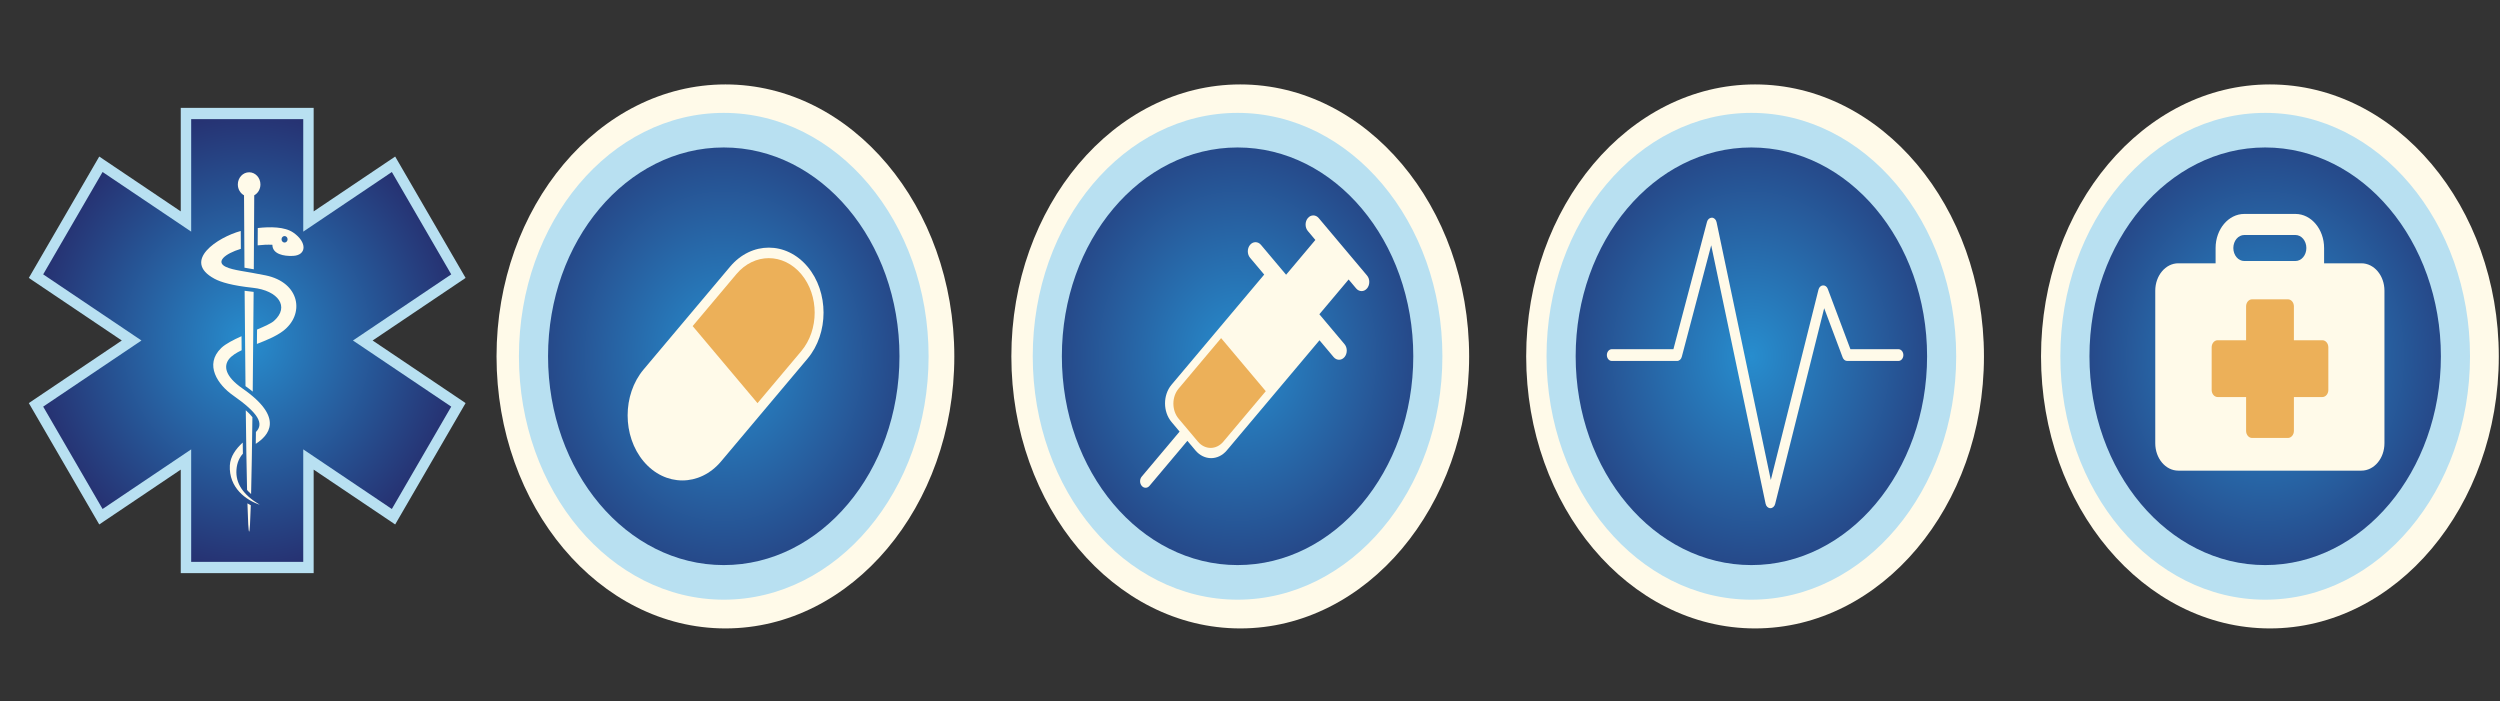 <?xml version="1.0" encoding="UTF-8" standalone="no"?>
<!-- Created with Inkscape (http://www.inkscape.org/) -->

<svg
   xmlns:dc="http://purl.org/dc/elements/1.1/"
   xmlns:cc="http://creativecommons.org/ns#"
   xmlns:rdf="http://www.w3.org/1999/02/22-rdf-syntax-ns#"
   xmlns:svg="http://www.w3.org/2000/svg"
   xmlns="http://www.w3.org/2000/svg"
   xmlns:xlink="http://www.w3.org/1999/xlink"
   xmlns:sodipodi="http://sodipodi.sourceforge.net/DTD/sodipodi-0.dtd"
   xmlns:inkscape="http://www.inkscape.org/namespaces/inkscape"
   id="svg2"
   version="1.1"
   inkscape:version="0.48.4 r9939"
   width="139"
   height="39"
   sodipodi:docname="logo.xcf">
  <rect width="100%" height="100%" fill="#333333" stroke="none"/>
  <defs
     id="defs6">
    <clipPath
       clipPathUnits="userSpaceOnUse"
       id="clipPath420">
      <path
         inkscape:connector-curvature="0"
         d="m 548.346,159.301 87.619,0 0,-87.619 -87.619,0 0,87.619 z"
         id="path422" />
    </clipPath>
    <clipPath
       clipPathUnits="userSpaceOnUse"
       id="clipPath424">
      <path
         inkscape:connector-curvature="0"
         d="m 635.965,115.49 c 0,-24.195 -19.613,-43.808 -43.809,-43.808 -24.197,0 -43.81,19.613 -43.81,43.808 0,24.198 19.613,43.811 43.81,43.811 24.196,0 43.809,-19.613 43.809,-43.811"
         id="path426" />
    </clipPath>
    <radialGradient
       fx="0"
       fy="0"
       cx="0"
       cy="0"
       r="1"
       gradientUnits="userSpaceOnUse"
       gradientTransform="matrix(77.751,0,0,-77.751,592.155,115.491)"
       spreadMethod="pad"
       id="radialGradient428">
      <stop
         style="stop-opacity:1;stop-color:#278dce"
         offset="0"
         id="stop430" />
      <stop
         style="stop-opacity:1;stop-color:#262262"
         offset="0.89"
         id="stop432" />
      <stop
         style="stop-opacity:1;stop-color:#262262"
         offset="1"
         id="stop434" />
    </radialGradient>
    <clipPath
       clipPathUnits="userSpaceOnUse"
       id="clipPath404">
      <path
         inkscape:connector-curvature="0"
         d="m 541.088,166.559 102.137,0 0,-102.137 -102.137,0 0,102.137 z"
         id="path406" />
    </clipPath>
    <clipPath
       clipPathUnits="userSpaceOnUse"
       id="clipPath366">
      <path
         inkscape:connector-curvature="0"
         d="m 420.242,159.301 87.619,0 0,-87.619 -87.619,0 0,87.619 z"
         id="path368" />
    </clipPath>
    <clipPath
       clipPathUnits="userSpaceOnUse"
       id="clipPath370">
      <path
         inkscape:connector-curvature="0"
         d="m 507.861,115.49 c 0,-24.195 -19.615,-43.808 -43.812,-43.808 -24.195,0 -43.807,19.613 -43.807,43.808 0,24.198 19.612,43.811 43.807,43.811 24.197,0 43.812,-19.613 43.812,-43.811"
         id="path372" />
    </clipPath>
    <radialGradient
       fx="0"
       fy="0"
       cx="0"
       cy="0"
       r="1"
       gradientUnits="userSpaceOnUse"
       gradientTransform="matrix(77.751,0,0,-77.751,464.052,115.491)"
       spreadMethod="pad"
       id="radialGradient374">
      <stop
         style="stop-opacity:1;stop-color:#278dce"
         offset="0"
         id="stop376" />
      <stop
         style="stop-opacity:1;stop-color:#262262"
         offset="0.89"
         id="stop378" />
      <stop
         style="stop-opacity:1;stop-color:#262262"
         offset="1"
         id="stop380" />
    </radialGradient>
    <clipPath
       clipPathUnits="userSpaceOnUse"
       id="clipPath350">
      <path
         inkscape:connector-curvature="0"
         d="m 412.98,166.559 102.137,0 0,-102.137 -102.137,0 0,102.137 z"
         id="path352" />
    </clipPath>
    <clipPath
       clipPathUnits="userSpaceOnUse"
       id="clipPath308">
      <path
         inkscape:connector-curvature="0"
         d="m 292.137,159.301 87.619,0 0,-87.619 -87.619,0 0,87.619 z"
         id="path310" />
    </clipPath>
    <clipPath
       clipPathUnits="userSpaceOnUse"
       id="clipPath312">
      <path
         inkscape:connector-curvature="0"
         d="m 379.756,115.49 c 0,-24.195 -19.615,-43.808 -43.811,-43.808 -24.195,0 -43.808,19.613 -43.808,43.808 0,24.198 19.613,43.811 43.808,43.811 24.196,0 43.811,-19.613 43.811,-43.811"
         id="path314" />
    </clipPath>
    <radialGradient
       fx="0"
       fy="0"
       cx="0"
       cy="0"
       r="1"
       gradientUnits="userSpaceOnUse"
       gradientTransform="matrix(77.751,0,0,-77.751,335.946,115.491)"
       spreadMethod="pad"
       id="radialGradient316">
      <stop
         style="stop-opacity:1;stop-color:#278dce"
         offset="0"
         id="stop318" />
      <stop
         style="stop-opacity:1;stop-color:#262262"
         offset="0.89"
         id="stop320" />
      <stop
         style="stop-opacity:1;stop-color:#262262"
         offset="1"
         id="stop322" />
    </radialGradient>
    <clipPath
       clipPathUnits="userSpaceOnUse"
       id="clipPath292">
      <path
         inkscape:connector-curvature="0"
         d="m 284.876,166.559 102.138,0 0,-102.137 -102.138,0 0,102.137 z"
         id="path294" />
    </clipPath>
    <clipPath
       clipPathUnits="userSpaceOnUse"
       id="clipPath250">
      <path
         inkscape:connector-curvature="0"
         d="m 164.03,159.301 87.619,0 0,-87.619 -87.619,0 0,87.619 z"
         id="path252" />
    </clipPath>
    <clipPath
       clipPathUnits="userSpaceOnUse"
       id="clipPath254">
      <path
         inkscape:connector-curvature="0"
         d="m 251.649,115.49 c 0,-24.195 -19.612,-43.808 -43.808,-43.808 -24.198,0 -43.811,19.613 -43.811,43.808 0,24.198 19.613,43.811 43.811,43.811 24.196,0 43.808,-19.613 43.808,-43.811"
         id="path256" />
    </clipPath>
    <radialGradient
       fx="0"
       fy="0"
       cx="0"
       cy="0"
       r="1"
       gradientUnits="userSpaceOnUse"
       gradientTransform="matrix(77.751,0,0,-77.751,207.84,115.491)"
       spreadMethod="pad"
       id="radialGradient258">
      <stop
         style="stop-opacity:1;stop-color:#278dce"
         offset="0"
         id="stop260" />
      <stop
         style="stop-opacity:1;stop-color:#262262"
         offset="0.89"
         id="stop262" />
      <stop
         style="stop-opacity:1;stop-color:#262262"
         offset="1"
         id="stop264" />
    </radialGradient>
    <clipPath
       clipPathUnits="userSpaceOnUse"
       id="clipPath234">
      <path
         inkscape:connector-curvature="0"
         d="m 156.77,166.559 102.139,0 0,-102.137 -102.139,0 0,102.137 z"
         id="path236" />
    </clipPath>
    <clipPath
       clipPathUnits="userSpaceOnUse"
       id="clipPath150">
      <path
         inkscape:connector-curvature="0"
         d="m 225.477,691.858 349.043,0 0,-351.682 -349.043,0 0,351.682 z"
         id="path152" />
    </clipPath>
    <clipPath
       clipPathUnits="userSpaceOnUse"
       id="clipPath154">
      <path
         inkscape:connector-curvature="0"
         d="m 574.52,568.543 -50.801,81.303 -75.793,-47.36 0,89.372 -95.859,0 0,-89.372 -75.789,47.36 -50.801,-81.303 84.073,-52.528 -84.073,-52.526 50.801,-81.303 75.789,47.356 0,-89.366 95.859,0 0,89.368 75.793,-47.358 50.799,81.303 -84.073,52.526 84.075,52.528 z"
         id="path156" />
    </clipPath>
    <radialGradient
       inkscape:collect="always"
       xlink:href="#radialGradient158"
       id="radialGradient3555"
       gradientUnits="userSpaceOnUse"
       gradientTransform="matrix(239.04,0,0,-239.04,399.998,516.017)"
       spreadMethod="pad"
       cx="0"
       cy="0"
       fx="0"
       fy="0"
       r="1" />
    <radialGradient
       fx="0"
       fy="0"
       cx="0"
       cy="0"
       r="1"
       gradientUnits="userSpaceOnUse"
       gradientTransform="matrix(239.04,0,0,-239.04,399.998,516.017)"
       spreadMethod="pad"
       id="radialGradient158">
      <stop
         style="stop-opacity:1;stop-color:#278dce"
         offset="0"
         id="stop160" />
      <stop
         style="stop-opacity:1;stop-color:#262262"
         offset="0.89"
         id="stop162" />
      <stop
         style="stop-opacity:1;stop-color:#262262"
         offset="1"
         id="stop164" />
    </radialGradient>
    <clipPath
       clipPathUnits="userSpaceOnUse"
       id="clipPath134">
      <path
         inkscape:connector-curvature="0"
         d="m 213.187,700.777 373.62,0 0,-369.521 -373.62,0 0,369.521 z"
         id="path136" />
    </clipPath>
  </defs>
  <sodipodi:namedview
     pagecolor="#ffffff"
     bordercolor="#666666"
     borderopacity="1"
     objecttolerance="10"
     gridtolerance="10"
     guidetolerance="10"
     inkscape:pageopacity="0"
     inkscape:pageshadow="2"
     inkscape:window-width="1003"
     inkscape:window-height="480"
     id="namedview4"
     showgrid="false"
     inkscape:zoom="1.4142136"
     inkscape:cx="173.53543"
     inkscape:cy="1.1744046"
     inkscape:window-x="244"
     inkscape:window-y="65"
     inkscape:window-maximized="0"
     inkscape:current-layer="svg2" />
  <g
     inkscape:groupmode="layer"
     id="layer1"
     inkscape:label="capa" />
  <g
     id="g130"
     transform="matrix(0.065,0,0,-0.07,-12.255,55.053)">
    <g
       id="g132" />
    <g
       id="g138">
      <g
         clip-path="url(#clipPath134)"
         id="g140">
        <g
           transform="translate(586.807,565.719)"
           id="g142">
          <path
             d="m 0,0 -60.244,96.41 -69.719,-43.56 0,82.209 -113.693,0 0,-82.209 -69.716,43.56 -60.247,-96.41 79.537,-49.704 -79.534,-49.703 60.244,-96.409 69.716,43.561 0,-82.208 113.693,0 0,82.208 69.719,-43.561 60.242,96.409 -79.535,49.703 L 0,0 z"
             style="fill:#b8e0f1;fill-opacity:1;fill-rule:nonzero;stroke:none"
             id="path144"
             inkscape:connector-curvature="0" />
        </g>
      </g>
    </g>
  </g>
  <g
     id="g146"
     transform="matrix(0.065,0,0,-0.07,-12.255,55.053)">
    <g
       id="g148" />
    <g
       id="g166">
      <g
         clip-path="url(#clipPath150)"
         id="g168">
        <g
           id="g170">
          <g
             clip-path="url(#clipPath154)"
             id="g172">
            <g
               id="g174">
              <g
                 id="g176">
                <path
                   d="m 574.52,568.543 -50.801,81.303 -75.793,-47.36 0,89.372 -95.859,0 0,-89.372 -75.789,47.36 -50.801,-81.303 84.073,-52.528 -84.073,-52.526 50.801,-81.303 75.789,47.356 0,-89.366 95.859,0 0,89.368 75.793,-47.358 50.799,81.303 -84.073,52.526 84.075,52.528 z"
                   style="fill:url(#radialGradient3555);stroke:none"
                   id="path178"
                   inkscape:connector-curvature="0" />
              </g>
            </g>
          </g>
        </g>
      </g>
    </g>
  </g>
  <g
     id="g180"
     transform="matrix(0.065,0,0,-0.07,14.765,15.31)">
    <path
       d="m 0,0 c -17.202,3.277 -27.478,3.92 -33.898,6.715 -9.116,3.956 -0.984,10.447 12.767,14.358 -0.021,4.992 -0.06,9.726 -0.095,14.17 -19.347,-4.827 -50.871,-23.731 -22.473,-37.936 5.556,-2.784 15.226,-5.43 32.924,-7.192 21.357,-2.128 31.73,-14.929 17.951,-26.31 -2.34,-1.94 -7.922,-4.271 -14.457,-6.86 -0.043,-3.784 -0.088,-7.59 -0.106,-11.415 7.864,2.858 16.02,5.896 22.137,10.136 C 33.85,-31.092 29.625,-5.623 0,0 m -24.906,-154.552 c 0.431,5.859 2.628,9.884 5.526,12.939 -0.061,2.868 -0.095,5.813 -0.155,8.81 -5.932,-5.055 -10.633,-11.12 -11.017,-18.119 -0.968,-17.891 14.004,-27.693 25.601,-31.269 -14.387,7.949 -20.721,17.027 -19.955,27.639 m 5.129,64.745 c -14.906,9.618 -16.242,17.699 -11.486,23.319 2.333,2.738 6.189,4.981 10.804,7.017 -0.029,3.715 -0.063,7.438 -0.105,11.145 -7.122,-2.976 -13.736,-6.131 -17.321,-9.345 -14.93,-13.359 -2.654,-29.366 9.887,-37.531 21.924,-14.263 26.848,-22.516 19.756,-29.204 -0.035,-3.186 -0.09,-6.33 -0.151,-9.401 0.086,0.048 0.155,0.098 0.245,0.133 10.166,6.205 25.158,20.099 -11.629,43.867 M 16.254,26.058 c -1.43,0 -2.588,1.157 -2.588,2.579 0,1.43 1.158,2.588 2.588,2.588 1.434,0 2.586,-1.158 2.586,-2.588 0,-1.422 -1.152,-2.579 -2.586,-2.579 m 7.43,7.945 C 16.41,38.67 3.92,38.695 -6.666,37.592 -6.697,33.302 -6.734,28.7 -6.746,23.837 c 4.115,0.453 8.389,0.634 12.586,0.455 0,-7.332 9.558,-9.229 17.762,-8.827 11.543,0.55 12.099,10.858 0.082,18.538"
       style="fill:#fffae9;fill-opacity:1;fill-rule:nonzero;stroke:none"
       id="path182"
       inkscape:connector-curvature="0" />
  </g>
  <g
     id="g184"
     transform="matrix(0.065,0,0,-0.07,13.601,16.168)">
    <path
       d="m 0,0 c 0.205,-23.908 0.443,-50.34 0.751,-75.723 2.189,-1.462 4.266,-2.899 6.177,-4.351 0.324,26.401 0.58,54.152 0.78,79.201 C 7.374,-0.834 7.065,-0.8 6.745,-0.761 4.403,-0.534 2.16,-0.277 0,0 m 3.86,94.131 c -5.34,0 -9.671,-4.328 -9.671,-9.672 0,-3.772 2.16,-7.023 5.302,-8.626 0.073,-11.244 0.194,-32.142 0.378,-57.487 0.848,-0.139 1.698,-0.275 2.575,-0.417 1.688,-0.268 3.486,-0.546 5.404,-0.86 0.18,25.909 0.303,47.325 0.377,58.764 3.141,1.603 5.301,4.853 5.301,8.626 0,5.344 -4.328,9.672 -9.666,9.672 m 0,-285.435 c 0.524,0 0.989,7.877 1.42,20.963 -0.982,0.472 -1.957,0.97 -2.877,1.492 0.422,-13.983 0.905,-22.455 1.457,-22.455 m -2.873,96.429 c 0.304,-24.093 0.675,-46.334 1.113,-63.363 1.016,-1.076 2.167,-2.142 3.442,-3.193 0.439,16.144 0.81,37.562 1.123,61.057 -1.389,1.66 -3.285,3.503 -5.678,5.499"
       style="fill:#fffae9;fill-opacity:1;fill-rule:nonzero;stroke:none"
       id="path186"
       inkscape:connector-curvature="0" />
  </g>
  <g
     id="g214"
     transform="matrix(0.223,0,0,-0.265,40.334,4.694)">
    <path
       d="m 0,0 c -31.469,0 -57.071,-25.6 -57.071,-57.068 0,-31.467 25.602,-57.069 57.071,-57.069 31.468,0 57.068,25.602 57.068,57.069 C 57.068,-25.6 31.468,0 0,0"
       style="fill:#fffae9;fill-opacity:1;fill-rule:nonzero;stroke:none"
       id="path216"
       inkscape:connector-curvature="0" />
  </g>
  <g
     id="g218"
     transform="matrix(0.223,0,0,-0.265,68.958,4.694)">
    <path
       d="m 0,0 c -31.468,0 -57.069,-25.6 -57.069,-57.068 0,-31.467 25.601,-57.069 57.069,-57.069 31.468,0 57.068,25.602 57.068,57.069 C 57.068,-25.6 31.468,0 0,0"
       style="fill:#fffae9;fill-opacity:1;fill-rule:nonzero;stroke:none"
       id="path220"
       inkscape:connector-curvature="0" />
  </g>
  <g
     id="g222"
     transform="matrix(0.223,0,0,-0.265,97.582,4.694)">
    <path
       d="m 0,0 c -31.467,0 -57.068,-25.6 -57.068,-57.068 0,-31.467 25.601,-57.069 57.068,-57.069 31.469,0 57.068,25.602 57.068,57.069 C 57.068,-25.6 31.469,0 0,0"
       style="fill:#fffae9;fill-opacity:1;fill-rule:nonzero;stroke:none"
       id="path224"
       inkscape:connector-curvature="0" />
  </g>
  <g
     id="g226"
     transform="matrix(0.223,0,0,-0.265,126.207,4.694)">
    <path
       d="m 0,0 c -31.467,0 -57.068,-25.6 -57.068,-57.068 0,-31.467 25.601,-57.069 57.068,-57.069 31.469,0 57.068,25.602 57.068,57.069 C 57.068,-25.6 31.469,0 0,0"
       style="fill:#fffae9;fill-opacity:1;fill-rule:nonzero;stroke:none"
       id="path228"
       inkscape:connector-curvature="0" />
  </g>
  <g
     id="g230"
     transform="matrix(0.223,0,0,-0.265,-6.107,50.414)">
    <g
       id="g232" />
    <g
       id="g238">
      <g
         clip-path="url(#clipPath234)"
         id="g240">
        <g
           transform="translate(258.909,115.49)"
           id="g242">
          <path
             d="m 0,0 c 0,-28.205 -22.865,-51.068 -51.068,-51.068 -28.206,0 -51.071,22.863 -51.071,51.068 0,28.205 22.865,51.068 51.071,51.068 C -22.865,51.068 0,28.205 0,0"
             style="fill:#b8e0f1;fill-opacity:1;fill-rule:nonzero;stroke:none"
             id="path244"
             inkscape:connector-curvature="0" />
        </g>
      </g>
    </g>
  </g>
  <g
     id="g246"
     transform="matrix(0.223,0,0,-0.265,-6.107,50.414)">
    <g
       id="g248" />
    <g
       id="g266">
      <g
         clip-path="url(#clipPath250)"
         id="g268">
        <g
           id="g270">
          <g
             clip-path="url(#clipPath254)"
             id="g272">
            <g
               id="g274">
              <g
                 id="g276">
                <path
                   d="m 251.649,115.49 c 0,-24.195 -19.612,-43.808 -43.808,-43.808 -24.198,0 -43.811,19.613 -43.811,43.808 0,24.198 19.613,43.811 43.811,43.811 24.196,0 43.808,-19.613 43.808,-43.811"
                   style="fill:url(#radialGradient258);stroke:none"
                   id="path278"
                   inkscape:connector-curvature="0" />
              </g>
            </g>
          </g>
        </g>
      </g>
    </g>
  </g>
  <g
     id="g280"
     transform="matrix(0.223,0,0,-0.265,44.899,14.826)">
    <path
       d="m 0,0 c -5.323,5.322 -13.982,5.322 -19.303,0.002 l -21.56,-21.563 c -5.324,-5.32 -5.321,-13.98 0,-19.3 5.323,-5.323 13.98,-5.323 19.303,-0.002 L 0,-19.301 C 5.32,-13.98 5.32,-5.322 0,0"
       style="fill:#fffae9;fill-opacity:1;fill-rule:nonzero;stroke:none"
       id="path282"
       inkscape:connector-curvature="0" />
  </g>
  <g
     id="g284"
     transform="matrix(0.223,0,0,-0.265,44.549,15.241)">
    <path
       d="M 0,0 C -4.465,4.465 -11.704,4.465 -16.169,0.002 L -27.073,-10.902 -10.904,-27.072 0,-16.168 C 4.465,-11.705 4.465,-4.465 0,0"
       style="fill:#ecb059;fill-opacity:1;fill-rule:nonzero;stroke:none"
       id="path286"
       inkscape:connector-curvature="0" />
  </g>
  <g
     id="g288"
     transform="matrix(0.223,0,0,-0.265,-6.107,50.414)">
    <g
       id="g290" />
    <g
       id="g296">
      <g
         clip-path="url(#clipPath292)"
         id="g298">
        <g
           transform="translate(387.014,115.49)"
           id="g300">
          <path
             d="m 0,0 c 0,-28.205 -22.862,-51.068 -51.068,-51.068 -28.204,0 -51.069,22.863 -51.069,51.068 0,28.205 22.865,51.068 51.069,51.068 C -22.862,51.068 0,28.205 0,0"
             style="fill:#b8e0f1;fill-opacity:1;fill-rule:nonzero;stroke:none"
             id="path302"
             inkscape:connector-curvature="0" />
        </g>
      </g>
    </g>
  </g>
  <g
     id="g304"
     transform="matrix(0.223,0,0,-0.265,-6.107,50.414)">
    <g
       id="g306" />
    <g
       id="g324">
      <g
         clip-path="url(#clipPath308)"
         id="g326">
        <g
           id="g328">
          <g
             clip-path="url(#clipPath312)"
             id="g330">
            <g
               id="g332">
              <g
                 id="g334">
                <path
                   d="m 379.756,115.49 c 0,-24.195 -19.615,-43.808 -43.811,-43.808 -24.195,0 -43.808,19.613 -43.808,43.808 0,24.198 19.613,43.811 43.808,43.811 24.196,0 43.811,-19.613 43.811,-43.811"
                   style="fill:url(#radialGradient316);stroke:none"
                   id="path336"
                   inkscape:connector-curvature="0" />
              </g>
            </g>
          </g>
        </g>
      </g>
    </g>
  </g>
  <g
     id="g338"
     transform="matrix(0.223,0,0,-0.265,74.755,19.135)">
    <path
       d="m 0,0 -6.271,6.271 7.297,7.297 1.877,-1.879 c 0.748,-0.746 1.964,-0.746 2.712,0.004 0.748,0.748 0.748,1.963 0,2.709 L -6.431,26.449 c -0.748,0.75 -1.963,0.75 -2.711,0 -0.751,-0.748 -0.748,-1.965 0,-2.713 l 1.874,-1.875 -7.297,-7.297 -6.268,6.27 c -0.751,0.748 -1.966,0.75 -2.714,0 -0.751,-0.752 -0.748,-1.965 0,-2.711 l 3.525,-3.525 -23.109,-23.114 c -2.158,-2.158 -2.158,-5.656 0,-7.812 l 2.013,-2.016 -9.446,-9.449 c -0.539,-0.533 -0.536,-1.402 0,-1.936 0.535,-0.537 1.404,-0.537 1.937,0 l 9.449,9.446 2.013,-2.014 c 2.158,-2.158 5.657,-2.158 7.814,0 l 23.112,23.111 3.525,-3.529 c 0.748,-0.744 1.964,-0.748 2.712,0.004 C 0.748,-1.963 0.748,-0.748 0,0"
       style="fill:#fffae9;fill-opacity:1;fill-rule:nonzero;stroke:none"
       id="path340"
       inkscape:connector-curvature="0" />
  </g>
  <g
     id="g342"
     transform="matrix(0.223,0,0,-0.265,68.015,24.558)">
    <path
       d="m 0,0 c -1.743,-1.74 -4.567,-1.74 -6.313,0.002 l -4.822,4.822 c -1.745,1.746 -1.742,4.572 -0.002,6.315 L -0.543,21.732 10.594,10.596 0,0 z"
       style="fill:#ecb059;fill-opacity:1;fill-rule:nonzero;stroke:none"
       id="path344"
       inkscape:connector-curvature="0" />
  </g>
  <g
     id="g346"
     transform="matrix(0.223,0,0,-0.265,-6.107,50.414)">
    <g
       id="g348" />
    <g
       id="g354">
      <g
         clip-path="url(#clipPath350)"
         id="g356">
        <g
           transform="translate(515.117,115.49)"
           id="g358">
          <path
             d="m 0,0 c 0,-28.205 -22.861,-51.068 -51.068,-51.068 -28.203,0 -51.069,22.863 -51.069,51.068 0,28.205 22.866,51.068 51.069,51.068 C -22.861,51.068 0,28.205 0,0"
             style="fill:#b8e0f1;fill-opacity:1;fill-rule:nonzero;stroke:none"
             id="path360"
             inkscape:connector-curvature="0" />
        </g>
      </g>
    </g>
  </g>
  <g
     id="g362"
     transform="matrix(0.223,0,0,-0.265,-6.107,50.414)">
    <g
       id="g364" />
    <g
       id="g382">
      <g
         clip-path="url(#clipPath366)"
         id="g384">
        <g
           id="g386">
          <g
             clip-path="url(#clipPath370)"
             id="g388">
            <g
               id="g390">
              <g
                 id="g392">
                <path
                   d="m 507.861,115.49 c 0,-24.195 -19.615,-43.808 -43.812,-43.808 -24.195,0 -43.807,19.613 -43.807,43.808 0,24.198 19.612,43.811 43.807,43.811 24.197,0 43.812,-19.613 43.812,-43.811"
                   style="fill:url(#radialGradient374);stroke:none"
                   id="path394"
                   inkscape:connector-curvature="0" />
              </g>
            </g>
          </g>
        </g>
      </g>
    </g>
  </g>
  <g
     id="g396"
     transform="matrix(0.223,0,0,-0.265,98.434,28.255)">
    <path
       d="m 0,0 -0.029,0 c -0.557,0.012 -1.037,0.395 -1.168,0.936 l -13.561,54.222 -7.336,-23.402 c -0.16,-0.516 -0.635,-0.867 -1.176,-0.867 l -16.267,0 c -0.684,0 -1.236,0.552 -1.236,1.236 0,0.682 0.552,1.234 1.236,1.234 l 15.359,0 8.375,26.727 c 0.166,0.529 0.662,0.859 1.217,0.867 0.553,-0.015 1.029,-0.4 1.162,-0.937 L 0.105,5.916 11.992,45.859 c 0.147,0.498 0.588,0.848 1.106,0.883 0.533,0.029 0.998,-0.258 1.207,-0.73 l 5.646,-12.653 11.967,0 c 0.682,0 1.236,-0.552 1.236,-1.234 0,-0.684 -0.554,-1.236 -1.236,-1.236 l -12.768,0 c -0.488,0 -0.929,0.287 -1.129,0.73 L 13.41,41.957 1.184,0.883 C 1.029,0.359 0.545,0 0,0"
       style="fill:#fffae9;fill-opacity:1;fill-rule:nonzero;stroke:none"
       id="path398"
       inkscape:connector-curvature="0" />
  </g>
  <g
     id="g400"
     transform="matrix(0.223,0,0,-0.265,-6.107,50.414)">
    <g
       id="g402" />
    <g
       id="g408">
      <g
         clip-path="url(#clipPath404)"
         id="g410">
        <g
           transform="translate(643.225,115.49)"
           id="g412">
          <path
             d="m 0,0 c 0,-28.205 -22.865,-51.068 -51.068,-51.068 -28.205,0 -51.069,22.863 -51.069,51.068 0,28.205 22.864,51.068 51.069,51.068 C -22.865,51.068 0,28.205 0,0"
             style="fill:#b8e0f1;fill-opacity:1;fill-rule:nonzero;stroke:none"
             id="path414"
             inkscape:connector-curvature="0" />
        </g>
      </g>
    </g>
  </g>
  <g
     id="g416"
     transform="matrix(0.223,0,0,-0.265,-6.107,50.414)">
    <g
       id="g418" />
    <g
       id="g436">
      <g
         clip-path="url(#clipPath420)"
         id="g438">
        <g
           id="g440">
          <g
             clip-path="url(#clipPath424)"
             id="g442">
            <g
               id="g444">
              <g
                 id="g446">
                <path
                   d="m 635.965,115.49 c 0,-24.195 -19.613,-43.808 -43.809,-43.808 -24.197,0 -43.81,19.613 -43.81,43.808 0,24.198 19.613,43.811 43.81,43.811 24.196,0 43.809,-19.613 43.809,-43.811"
                   style="fill:url(#radialGradient428);stroke:none"
                   id="path448"
                   inkscape:connector-curvature="0" />
              </g>
            </g>
          </g>
        </g>
      </g>
    </g>
  </g>
  <g
     id="g450"
     transform="matrix(0.223,0,0,-0.265,124.782,13.066)">
    <path
       d="m 0,0 12.754,0 c 1.51,0 2.725,-1.225 2.725,-2.732 0,-1.506 -1.215,-2.727 -2.725,-2.727 L 0,-5.459 c -1.51,0 -2.73,1.221 -2.73,2.727 C -2.73,-1.225 -1.51,0 0,0 m 29.201,-5.938 -9.262,0 -0.039,0 0,3.206 c 0,3.945 -3.207,7.152 -7.146,7.152 L 0,4.42 c -3.943,0 -7.152,-3.207 -7.152,-7.152 l 0,-3.206 -9.301,0 c -3.17,0 -5.742,-2.574 -5.742,-5.748 l 0,-32.009 c 0,-3.172 2.572,-5.744 5.742,-5.744 l 45.654,0 c 3.176,0 5.746,2.572 5.746,5.744 l 0,32.009 c 0,3.174 -2.57,5.748 -5.746,5.748"
       style="fill:#fffae9;fill-opacity:1;fill-rule:nonzero;stroke:none"
       id="path452"
       inkscape:connector-curvature="0" />
  </g>
  <g
     id="g454"
     transform="matrix(0.223,0,0,-0.265,129.123,18.917)">
    <path
       d="m 0,0 -7.094,0 0,7.096 c 0,0.824 -0.668,1.49 -1.492,1.49 l -8.937,0 c -0.825,0 -1.491,-0.666 -1.491,-1.49 l 0,-7.096 -7.093,0 C -26.93,0 -27.6,-0.666 -27.6,-1.49 l 0,-8.938 c 0,-0.824 0.67,-1.492 1.493,-1.492 l 7.093,0 0,-7.094 c 0,-0.822 0.666,-1.49 1.491,-1.49 l 8.937,0 c 0.824,0 1.492,0.668 1.492,1.49 l 0,7.094 7.094,0 c 0.824,0 1.492,0.668 1.492,1.492 l 0,8.938 C 1.492,-0.666 0.824,0 0,0"
       style="fill:#ecb059;fill-opacity:1;fill-rule:nonzero;stroke:none"
       id="path456"
       inkscape:connector-curvature="0" />
  </g>
</svg>

